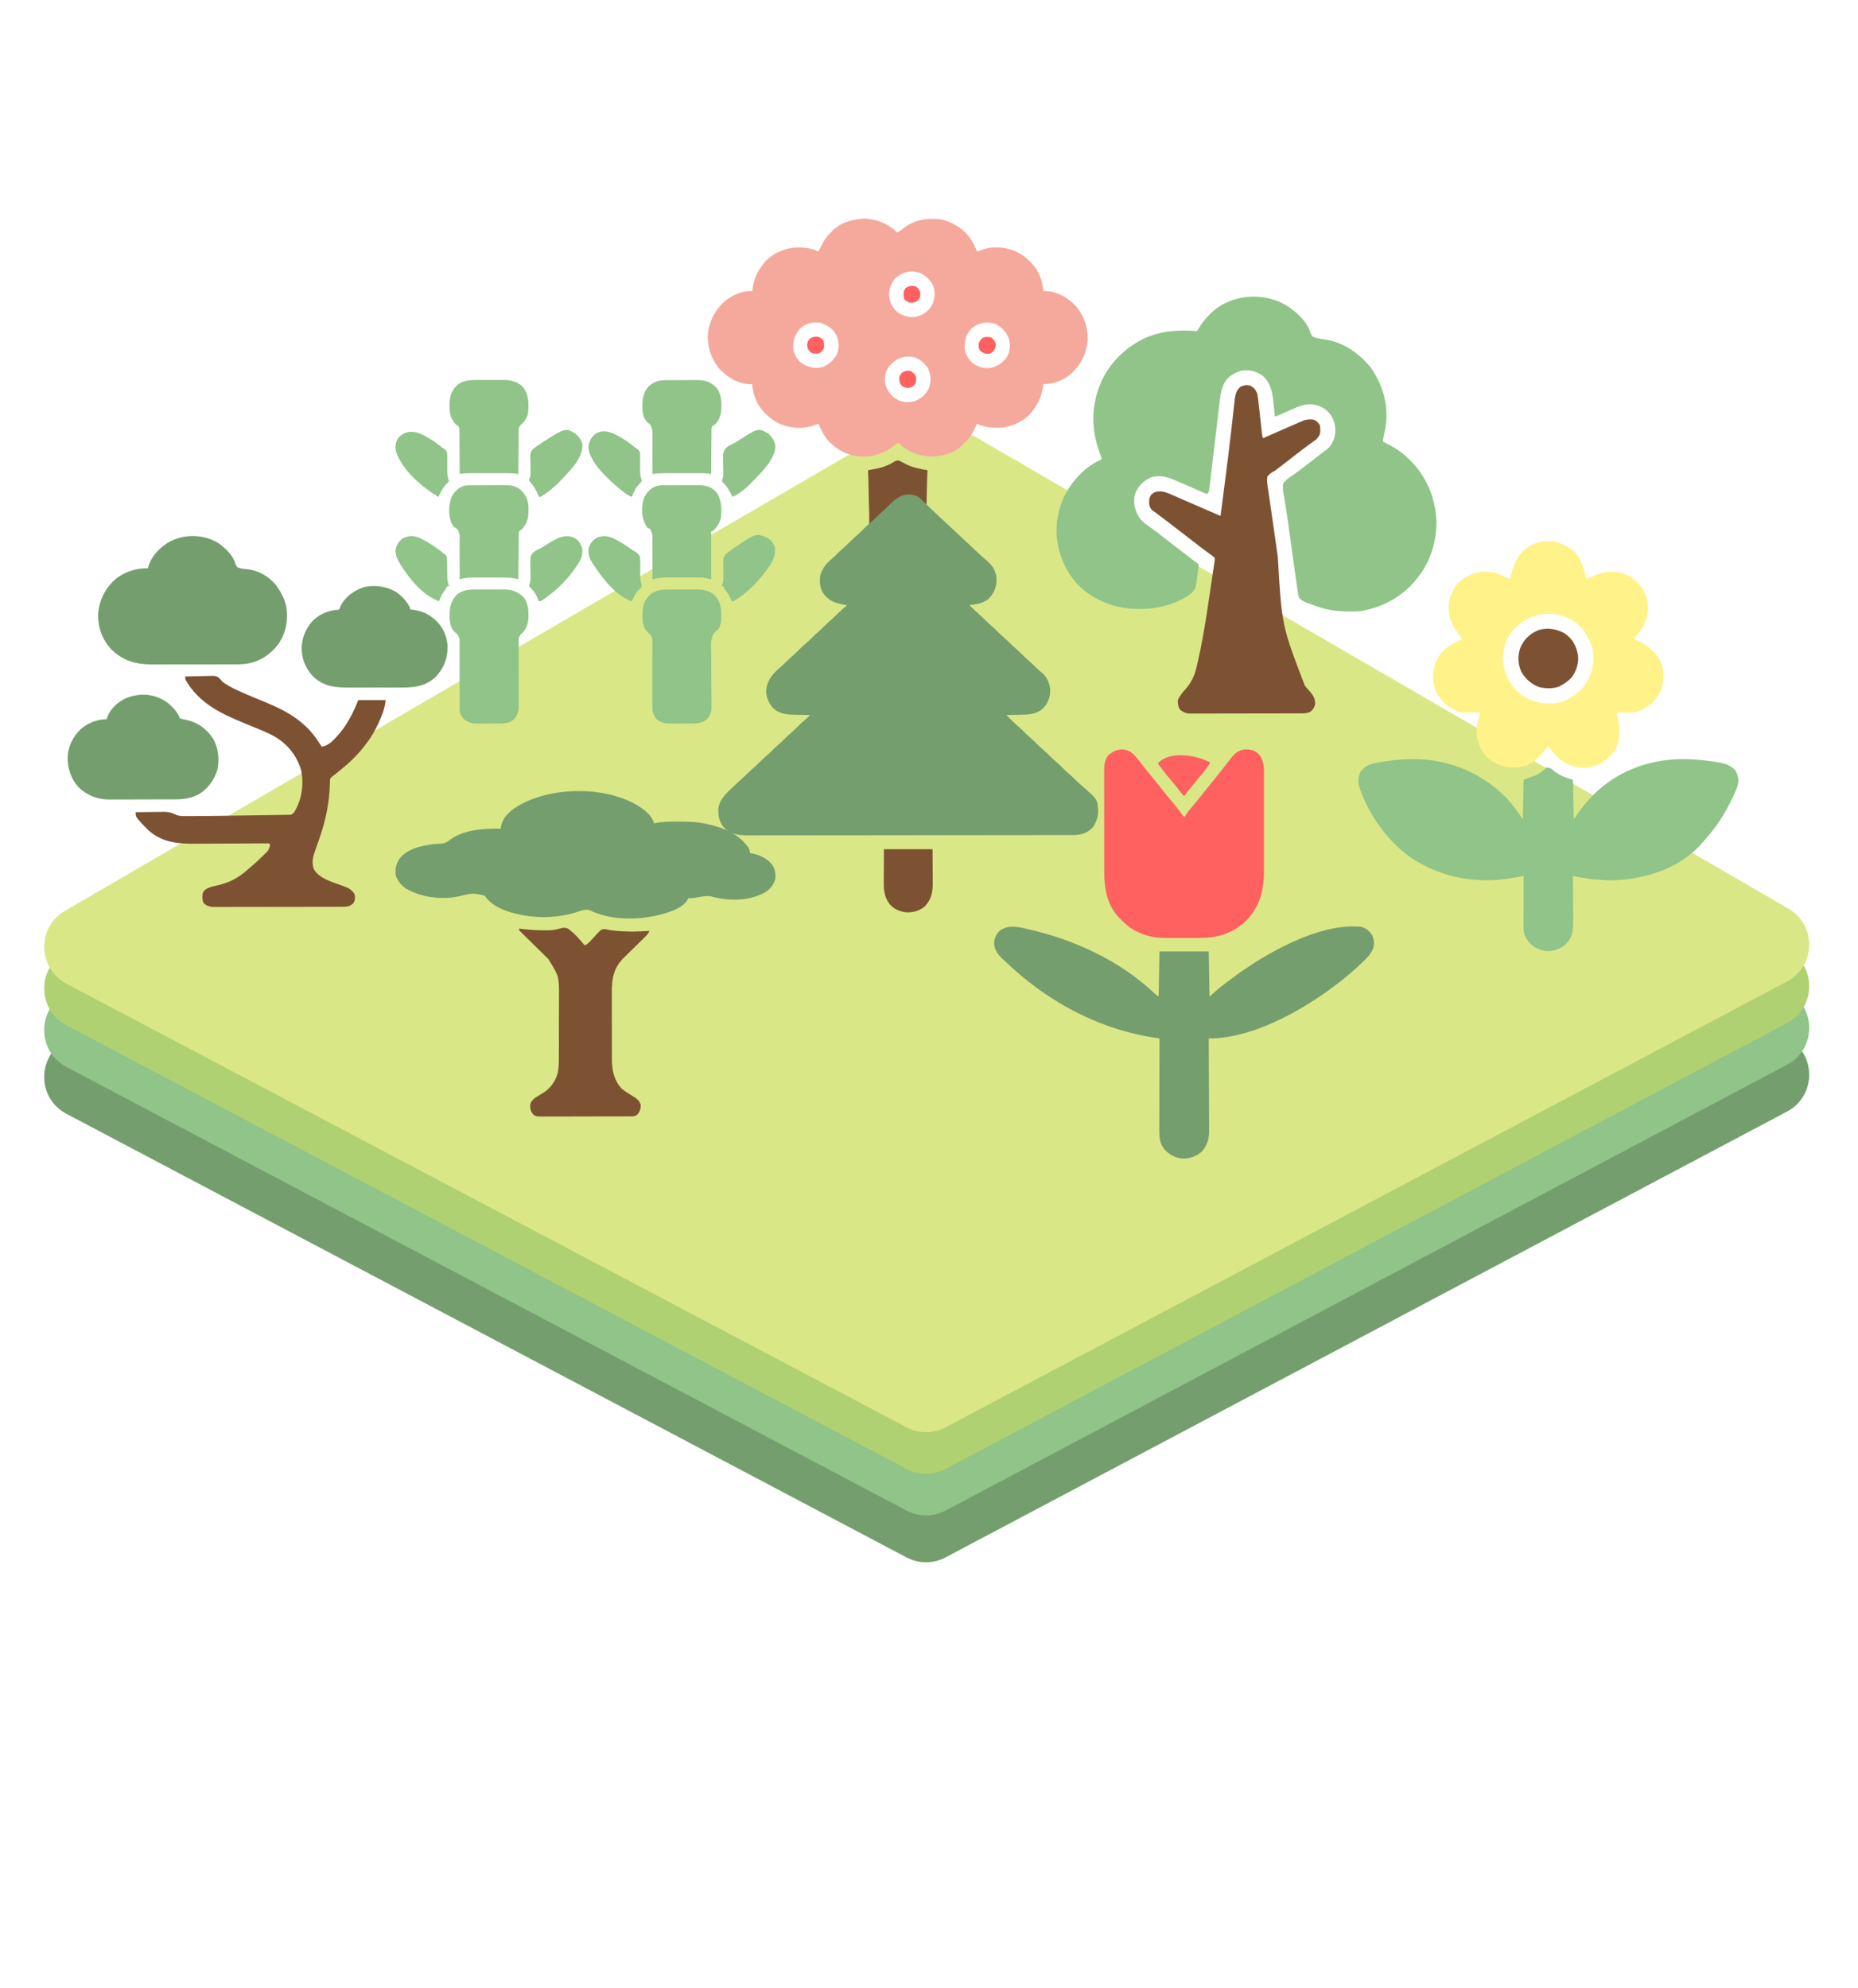<svg width="357" height="382" viewBox="0 0 357 382" fill="none" xmlns="http://www.w3.org/2000/svg">
<g filter="url(#filter0_d_472_1299)">
<path d="M12.755 210.013C7.2 207.08 7.038 199.183 12.467 196.024L174.167 101.937C176.651 100.492 179.719 100.49 182.205 101.932L343.638 195.596C349.07 198.748 348.918 206.644 343.369 209.585L181.677 295.255C179.338 296.495 176.537 296.497 174.196 295.261L12.755 210.013Z" fill="#759E6E"/>
</g>
<g filter="url(#filter1_d_472_1299)">
<path d="M12.755 201.013C7.2 198.08 7.038 190.183 12.467 187.024L174.167 92.937C176.651 91.492 179.719 91.49 182.205 92.932L343.638 186.596C349.07 189.748 348.918 197.644 343.369 200.585L181.677 286.255C179.338 287.495 176.537 287.497 174.196 286.261L12.755 201.013Z" fill="#90C488"/>
</g>
<g filter="url(#filter2_d_472_1299)">
<path d="M12.755 193.013C7.2 190.08 7.038 182.183 12.467 179.024L174.167 84.937C176.651 83.492 179.719 83.49 182.205 84.932L343.638 178.596C349.07 181.748 348.918 189.644 343.369 192.585L181.677 278.255C179.338 279.495 176.537 279.497 174.196 278.261L12.755 193.013Z" fill="#B0D171"/>
</g>
<g filter="url(#filter3_d_472_1299)">
<path d="M12.755 185.013C7.2 182.08 7.038 174.183 12.467 171.024L174.167 76.937C176.651 75.492 179.719 75.49 182.205 76.932L343.638 170.596C349.07 173.748 348.918 181.644 343.369 184.585L181.677 270.255C179.338 271.495 176.537 271.497 174.196 270.261L12.755 185.013Z" fill="#DAE787"/>
</g>
<path d="M124.058 155.863C124.821 156.583 125.381 157.183 125.669 158.207C125.765 158.186 125.86 158.165 125.959 158.144C127.354 157.875 128.722 157.861 130.138 157.868C130.323 157.868 130.323 157.868 130.513 157.869C132.347 157.876 134.133 157.925 135.925 158.353C136.05 158.382 136.175 158.411 136.303 158.441C139.28 159.158 141.927 160.251 143.764 162.805C143.983 163.188 144.072 163.486 144.129 163.92C144.31 163.951 144.492 163.981 144.679 164.012C146.069 164.323 147.574 165.046 148.418 166.234C148.938 167.099 149.076 167.908 148.964 168.902C148.644 170.057 147.979 170.853 146.972 171.484C143.937 173.116 140.533 173.136 137.243 172.418C137.151 172.389 137.058 172.36 136.963 172.33C136.124 172.076 135.441 172.168 134.588 172.326C133.041 172.597 133.041 172.597 132.262 172.564C132.227 172.649 132.192 172.734 132.155 172.822C131.217 174.479 128.847 175.188 127.123 175.686C122.863 176.824 117.476 176.916 113.431 174.95C112.506 174.607 111.734 174.946 110.836 175.256C107.254 176.406 103.104 176.503 99.445 175.641C99.339 175.617 99.233 175.592 99.124 175.567C96.913 175.039 94.455 174.09 93.145 172.125C92.791 172.016 92.464 171.934 92.101 171.868C91.951 171.84 91.951 171.84 91.798 171.812C90.591 171.603 89.644 171.848 88.475 172.166C85.116 172.939 81.049 172.524 78.064 170.77C77.144 170.145 76.503 169.413 76.086 168.38C75.866 167.033 76.054 166.07 76.81 164.937C78.346 163.016 81.003 162.508 83.313 162.196C83.757 162.148 84.201 162.138 84.648 162.126C85.502 162.074 85.934 161.791 86.595 161.27C89.294 159.369 93.054 159.175 96.222 159.232C96.238 159.078 96.254 158.924 96.271 158.765C96.523 157.317 97.569 156.231 98.717 155.391C105.313 150.843 117.762 150.742 124.058 155.863Z" fill="#759E6E"/>
<path d="M99.738 178.425C99.973 178.456 99.973 178.456 100.213 178.489C101.618 178.665 103.01 178.749 104.426 178.754C104.589 178.756 104.752 178.758 104.92 178.76C105.67 178.76 106.353 178.735 107.079 178.538C108.424 178.19 108.424 178.19 109.114 178.425C110.361 179.299 111.365 180.487 112.337 181.648C112.861 181.429 113.161 181.132 113.538 180.712C113.655 180.587 113.772 180.461 113.893 180.332C114.137 180.068 114.379 179.802 114.617 179.533C115.498 178.604 115.498 178.604 116.074 178.513C116.453 178.55 116.803 178.626 117.172 178.718C117.405 178.747 117.639 178.773 117.874 178.796C117.989 178.809 118.105 178.821 118.223 178.835C120.427 179.071 122.584 179.028 124.79 178.864C124.583 179.336 124.335 179.645 123.967 180.004C123.858 180.111 123.75 180.218 123.638 180.328C123.52 180.442 123.403 180.556 123.282 180.674C123.033 180.919 122.784 181.164 122.536 181.409C122.144 181.793 121.752 182.177 121.359 182.56C120.979 182.931 120.601 183.304 120.223 183.677C120.049 183.846 120.049 183.846 119.871 184.018C117.902 185.969 117.569 187.908 117.554 190.583C117.554 191.101 117.556 191.619 117.558 192.138C117.558 192.502 117.558 192.867 117.558 193.231C117.558 193.993 117.56 194.754 117.562 195.515C117.566 196.488 117.566 197.46 117.565 198.433C117.564 199.185 117.565 199.937 117.567 200.688C117.567 201.047 117.567 201.405 117.567 201.764C117.567 202.266 117.569 202.768 117.571 203.27C117.571 203.416 117.571 203.562 117.57 203.712C117.585 205.741 118.034 207.651 119.449 209.181C120.053 209.689 120.725 210.1 121.402 210.505C122.147 210.959 122.885 211.426 123.124 212.318C123.1 213.097 122.97 213.559 122.446 214.172C121.958 214.497 121.805 214.502 121.236 214.504C120.996 214.506 120.996 214.506 120.752 214.508C120.576 214.508 120.401 214.508 120.22 214.508C119.943 214.509 119.943 214.509 119.661 214.511C119.154 214.513 118.647 214.514 118.14 214.514C117.717 214.514 117.294 214.515 116.871 214.516C115.873 214.519 114.875 214.52 113.877 214.519C112.847 214.519 111.818 214.522 110.788 214.527C109.904 214.531 109.02 214.532 108.136 214.532C107.608 214.532 107.08 214.533 106.552 214.536C105.963 214.539 105.374 214.538 104.785 214.536C104.611 214.538 104.436 214.539 104.256 214.541C103.074 214.532 103.074 214.532 102.492 214.186C101.975 213.585 101.847 213.095 101.874 212.311C101.989 211.68 102.325 211.343 102.814 210.949C103.289 210.637 103.774 210.344 104.262 210.054C105.708 209.178 106.63 207.922 107.135 206.3C107.357 205.309 107.379 204.348 107.38 203.336C107.38 203.178 107.381 203.019 107.382 202.856C107.384 202.333 107.385 201.81 107.386 201.287C107.387 200.922 107.388 200.557 107.388 200.192C107.39 199.427 107.391 198.661 107.391 197.896C107.392 196.919 107.396 195.943 107.4 194.966C107.403 194.211 107.403 193.457 107.404 192.703C107.404 192.343 107.405 191.983 107.407 191.623C107.428 187.612 107.428 187.612 105.359 184.277C105.099 184.019 104.837 183.762 104.574 183.506C104.434 183.368 104.294 183.23 104.154 183.091C103.789 182.731 103.423 182.372 103.057 182.013C102.467 181.436 101.879 180.857 101.292 180.277C101.087 180.075 100.882 179.874 100.676 179.674C100.552 179.552 100.429 179.431 100.302 179.306C100.193 179.199 100.084 179.092 99.971 178.982C99.738 178.718 99.738 178.718 99.738 178.425Z" fill="#7D5232"/>
<path d="M128.641 113.282C128.921 113.281 128.921 113.281 129.206 113.279C129.6 113.278 129.994 113.278 130.387 113.28C130.888 113.282 131.388 113.279 131.889 113.274C132.371 113.271 132.853 113.272 133.336 113.273C133.513 113.271 133.691 113.269 133.874 113.268C135.218 113.278 136.341 113.483 137.359 114.407C138.592 115.762 138.63 117.305 138.566 119.053C138.528 119.702 138.419 120.24 138.11 120.813C137.888 121.005 137.665 121.194 137.44 121.382C136.378 122.546 136.625 124.071 136.652 125.55C136.652 125.87 136.652 126.19 136.652 126.511C136.651 127.35 136.658 128.19 136.667 129.029C136.681 130.374 136.685 131.719 136.686 133.064C136.688 133.532 136.694 134 136.7 134.468C136.702 134.757 136.703 135.045 136.704 135.333C136.707 135.462 136.71 135.591 136.713 135.724C136.712 136.672 136.504 137.451 135.858 138.169C134.947 138.988 133.982 139.016 132.822 139.019C132.68 139.02 132.538 139.021 132.392 139.022C132.092 139.024 131.793 139.024 131.493 139.024C131.038 139.025 130.583 139.03 130.128 139.036C129.836 139.037 129.544 139.037 129.252 139.038C129.118 139.04 128.983 139.042 128.845 139.044C127.852 139.037 126.933 138.85 126.162 138.183C125.364 137.294 125.329 136.355 125.34 135.226C125.34 135.088 125.34 134.95 125.34 134.807C125.341 134.507 125.342 134.208 125.344 133.908C125.346 133.433 125.346 132.959 125.344 132.484C125.342 131.135 125.341 129.786 125.348 128.437C125.352 127.611 125.351 126.785 125.347 125.959C125.346 125.645 125.347 125.331 125.35 125.016C125.355 124.576 125.353 124.137 125.349 123.697C125.352 123.568 125.355 123.439 125.357 123.306C125.344 122.587 125.246 122.225 124.725 121.713C124.59 121.6 124.59 121.6 124.453 121.485C123.656 120.755 123.497 119.718 123.437 118.688C123.417 117.058 123.537 115.654 124.716 114.43C125.892 113.337 127.097 113.278 128.641 113.282Z" fill="#90C488"/>
<path d="M91.628 113.267C91.815 113.267 92.001 113.266 92.194 113.266C92.586 113.265 92.978 113.266 93.371 113.269C93.871 113.272 94.37 113.27 94.869 113.267C95.351 113.264 95.832 113.266 96.314 113.267C96.492 113.266 96.669 113.265 96.852 113.264C98.344 113.28 99.417 113.645 100.517 114.664C101.614 115.932 101.594 117.617 101.502 119.202C101.316 120.251 100.948 121.168 100.097 121.85C99.604 122.449 99.645 122.902 99.658 123.657C99.657 123.795 99.657 123.933 99.656 124.075C99.655 124.374 99.656 124.673 99.659 124.972C99.662 125.446 99.662 125.92 99.66 126.394C99.657 127.401 99.66 128.408 99.663 129.416C99.666 130.581 99.667 131.746 99.663 132.912C99.662 133.378 99.665 133.843 99.669 134.309C99.668 134.596 99.668 134.884 99.667 135.172C99.669 135.3 99.671 135.428 99.673 135.561C99.665 136.527 99.458 137.43 98.812 138.178C97.905 138.991 96.927 139.016 95.775 139.019C95.633 139.02 95.491 139.021 95.345 139.022C95.046 139.024 94.746 139.024 94.447 139.024C93.992 139.025 93.537 139.03 93.082 139.036C92.79 139.037 92.498 139.037 92.206 139.037C92.071 139.04 91.937 139.042 91.798 139.044C90.753 139.037 89.812 138.821 89.033 138.086C88.968 137.988 88.903 137.89 88.836 137.789C88.769 137.691 88.701 137.593 88.63 137.491C88.374 137.046 88.306 136.681 88.308 136.177C88.308 136.056 88.308 135.935 88.308 135.81C88.309 135.678 88.309 135.546 88.31 135.409C88.311 135.119 88.311 134.83 88.311 134.54C88.312 134.386 88.312 134.232 88.313 134.074C88.314 133.26 88.311 132.446 88.309 131.632C88.306 130.596 88.305 129.56 88.309 128.524C88.313 127.687 88.311 126.85 88.306 126.013C88.305 125.694 88.306 125.376 88.308 125.057C88.312 124.61 88.309 124.164 88.305 123.717C88.308 123.586 88.31 123.455 88.313 123.32C88.298 122.596 88.204 122.228 87.679 121.713C87.589 121.637 87.499 121.562 87.406 121.485C86.644 120.786 86.443 119.775 86.391 118.784C86.356 116.927 86.497 115.703 87.762 114.257C88.936 113.336 90.181 113.258 91.628 113.267Z" fill="#90C488"/>
<path d="M127.646 73.054C127.809 73.053 127.972 73.051 128.14 73.05C128.315 73.049 128.491 73.049 128.671 73.048C128.853 73.047 129.034 73.046 129.221 73.045C129.605 73.044 129.988 73.043 130.372 73.043C130.764 73.042 131.156 73.04 131.548 73.037C132.114 73.032 132.681 73.03 133.247 73.03C133.421 73.028 133.595 73.026 133.774 73.024C135.328 73.028 136.392 73.286 137.531 74.368C138.68 75.658 138.644 77.271 138.576 78.908C138.49 79.911 138.091 80.856 137.377 81.57C137.226 81.661 137.226 81.661 137.071 81.753C136.754 81.993 136.754 81.993 136.716 82.407C136.714 82.648 136.714 82.648 136.712 82.893C136.709 83.075 136.706 83.256 136.703 83.444C136.703 83.642 136.703 83.84 136.702 84.038C136.7 84.242 136.698 84.444 136.695 84.647C136.689 85.181 136.686 85.715 136.684 86.248C136.681 86.793 136.675 87.338 136.669 87.882C136.658 88.951 136.65 90.02 136.645 91.088C136.518 91.064 136.391 91.041 136.261 91.016C135.371 90.89 134.472 90.921 133.575 90.922C133.376 90.922 133.177 90.922 132.978 90.922C132.561 90.922 132.145 90.922 131.729 90.923C131.198 90.924 130.667 90.923 130.136 90.922C129.725 90.922 129.314 90.922 128.902 90.922C128.612 90.922 128.322 90.922 128.032 90.921C127.131 90.924 126.261 90.948 125.37 91.088C125.371 90.977 125.371 90.865 125.372 90.751C125.375 89.697 125.373 88.644 125.366 87.59C125.363 87.049 125.361 86.507 125.364 85.966C125.366 85.443 125.364 84.92 125.358 84.396C125.357 84.197 125.357 83.998 125.359 83.799C125.397 82.682 125.397 82.682 124.999 81.674C124.735 81.403 124.735 81.403 124.452 81.195C123.832 80.681 123.584 79.853 123.467 79.081C123.371 77.368 123.378 75.767 124.509 74.37C125.413 73.492 126.403 73.063 127.646 73.054Z" fill="#90C488"/>
<path d="M91.691 73.014C91.961 73.013 91.961 73.013 92.236 73.012C92.615 73.011 92.994 73.011 93.373 73.012C93.95 73.014 94.527 73.009 95.103 73.005C95.473 73.004 95.843 73.004 96.212 73.005C96.469 73.002 96.469 73.002 96.73 73C98.122 73.012 99.355 73.302 100.399 74.272C101.622 75.738 101.628 77.518 101.468 79.33C101.301 80.296 100.776 81.052 100.028 81.677C99.661 82.109 99.67 82.348 99.665 82.91C99.662 83.091 99.66 83.273 99.657 83.46C99.656 83.658 99.656 83.855 99.656 84.053C99.654 84.255 99.651 84.458 99.649 84.661C99.642 85.193 99.639 85.726 99.637 86.258C99.634 86.802 99.628 87.346 99.622 87.89C99.611 88.956 99.604 90.022 99.599 91.088C99.448 91.064 99.297 91.041 99.142 91.016C98.219 90.902 97.292 90.921 96.363 90.922C96.164 90.922 95.964 90.922 95.765 90.922C95.349 90.922 94.933 90.922 94.517 90.923C93.986 90.924 93.455 90.923 92.924 90.922C92.512 90.922 92.101 90.922 91.69 90.922C91.4 90.922 91.109 90.922 90.819 90.921C89.973 90.924 89.157 90.932 88.324 91.088C88.324 90.976 88.323 90.863 88.323 90.748C88.321 89.687 88.315 88.627 88.305 87.567C88.3 87.022 88.296 86.478 88.295 85.933C88.295 85.407 88.29 84.881 88.284 84.355C88.282 84.154 88.281 83.954 88.282 83.753C88.283 83.472 88.278 83.191 88.274 82.91C88.273 82.67 88.273 82.67 88.271 82.425C88.147 81.874 87.902 81.734 87.445 81.424C87.224 81.147 87.224 81.147 87.052 80.866C86.994 80.774 86.936 80.683 86.876 80.588C86.452 79.715 86.368 78.881 86.375 77.928C86.375 77.812 86.376 77.695 86.376 77.575C86.403 76.227 86.72 75.168 87.665 74.162C88.831 73.063 90.152 73.01 91.691 73.014Z" fill="#90C488"/>
<path d="M127.443 93.244C127.618 93.243 127.793 93.242 127.973 93.24C128.254 93.24 128.254 93.24 128.54 93.241C128.736 93.24 128.933 93.239 129.129 93.239C129.539 93.238 129.949 93.238 130.36 93.238C130.883 93.239 131.406 93.237 131.929 93.233C132.334 93.231 132.739 93.231 133.144 93.232C133.43 93.231 133.716 93.229 134.002 93.227C135.35 93.234 136.41 93.391 137.435 94.327C138.664 95.766 138.668 97.5 138.549 99.288C138.351 100.392 137.788 101.333 136.938 102.07C136.841 102.07 136.745 102.07 136.645 102.07C136.645 105.115 136.645 108.159 136.645 111.295C136.162 111.199 135.679 111.102 135.181 111.002C134.708 110.96 134.708 110.96 134.272 110.964C134.109 110.964 133.947 110.963 133.78 110.962C133.524 110.963 133.524 110.963 133.264 110.963C133.084 110.963 132.904 110.963 132.719 110.963C132.341 110.962 131.963 110.963 131.585 110.964C131.009 110.966 130.434 110.964 129.859 110.962C129.49 110.963 129.121 110.963 128.752 110.963C128.581 110.963 128.411 110.962 128.235 110.962C127.246 110.967 126.331 111.057 125.37 111.295C125.37 111.181 125.37 111.067 125.371 110.95C125.371 109.875 125.367 108.8 125.358 107.725C125.354 107.172 125.352 106.62 125.353 106.067C125.354 105.533 125.35 105 125.344 104.466C125.342 104.263 125.342 104.059 125.344 103.856C125.395 102.771 125.395 102.771 125.029 101.791C124.77 101.567 124.77 101.567 124.345 101.338C124.104 100.972 124.104 100.972 123.933 100.606C123.875 100.485 123.817 100.364 123.757 100.24C123.225 98.885 123.271 97.008 123.763 95.644C124.25 94.588 124.969 93.843 126.064 93.424C126.549 93.282 126.939 93.247 127.443 93.244Z" fill="#90C488"/>
<path d="M90.361 93.259C90.623 93.256 90.623 93.256 90.89 93.253C91.078 93.252 91.266 93.251 91.46 93.25C91.557 93.249 91.653 93.249 91.752 93.248C92.263 93.245 92.773 93.243 93.284 93.241C93.808 93.24 94.332 93.235 94.856 93.229C95.261 93.225 95.667 93.224 96.073 93.223C96.359 93.222 96.645 93.219 96.931 93.215C98.205 93.218 99.159 93.377 100.148 94.209C100.257 94.339 100.366 94.469 100.478 94.603C100.542 94.68 100.607 94.757 100.674 94.836C101.668 96.104 101.599 97.605 101.503 99.142C101.339 100.189 100.911 101.006 100.185 101.777C100.04 101.874 99.895 101.971 99.745 102.07C99.675 102.472 99.675 102.472 99.682 102.95C99.679 103.135 99.676 103.32 99.673 103.51C99.672 103.712 99.671 103.915 99.671 104.117C99.668 104.323 99.665 104.53 99.662 104.736C99.656 105.28 99.651 105.823 99.647 106.367C99.643 106.921 99.636 107.476 99.63 108.03C99.617 109.119 99.607 110.207 99.599 111.295C99.516 111.275 99.432 111.254 99.346 111.233C98.296 110.995 97.291 110.96 96.217 110.963C96.038 110.963 95.858 110.963 95.673 110.963C95.295 110.962 94.917 110.963 94.539 110.964C93.963 110.966 93.388 110.964 92.812 110.962C92.444 110.963 92.075 110.963 91.706 110.963C91.535 110.963 91.365 110.962 91.189 110.962C90.2 110.967 89.285 111.057 88.324 111.295C88.325 111.182 88.325 111.068 88.325 110.951C88.329 109.878 88.327 108.805 88.32 107.732C88.316 107.181 88.315 106.629 88.317 106.078C88.32 105.545 88.318 105.013 88.312 104.48C88.31 104.277 88.311 104.074 88.313 103.872C88.36 102.753 88.36 102.753 87.948 101.756C87.693 101.539 87.437 101.367 87.153 101.192C86.93 100.875 86.93 100.875 86.805 100.597C86.761 100.505 86.718 100.412 86.673 100.317C86.14 98.829 86.202 96.798 86.832 95.363C87.342 94.424 88.127 93.677 89.166 93.35C89.57 93.27 89.95 93.263 90.361 93.259Z" fill="#90C488"/>
<path d="M117.873 103.44C119.063 104.042 120.215 104.744 121.287 105.537C121.568 105.743 121.568 105.743 121.916 105.922C122.323 106.17 122.591 106.376 122.881 106.756C123.057 107.535 123.04 108.297 123.018 109.09C123.015 109.404 123.014 109.719 123.014 110.034C123.013 110.235 123.012 110.436 123.01 110.638C123.008 111.168 123.049 111.628 123.207 112.135C123.32 112.613 123.32 112.613 123.118 112.959C123.013 113.053 122.907 113.147 122.799 113.245C122.108 113.929 121.766 114.643 121.417 115.542C118.224 114.43 115.723 111.066 113.949 108.367C113.87 108.247 113.79 108.128 113.709 108.005C113.156 107.103 112.93 106.246 113.153 105.197C113.469 104.256 113.964 103.722 114.828 103.242C115.886 102.889 116.87 102.973 117.873 103.44Z" fill="#90C488"/>
<path d="M110.361 103.342C111.126 103.797 111.55 104.425 111.827 105.26C112.108 106.524 111.597 107.506 110.937 108.565C109.277 111.106 107.195 113.223 104.715 114.965C104.633 115.023 104.551 115.081 104.466 115.14C103.881 115.542 103.881 115.542 103.552 115.542C103.489 115.404 103.425 115.266 103.359 115.124C102.838 113.95 102.838 113.95 102.006 112.997C101.888 112.871 101.77 112.744 101.649 112.613C101.719 112.353 101.791 112.093 101.867 111.834C101.963 111.332 101.949 110.864 101.935 110.354C101.856 106.898 101.856 106.898 102.454 106.165C102.836 105.83 103.261 105.61 103.726 105.411C104.159 105.216 104.54 104.941 104.934 104.679C105.253 104.49 105.574 104.304 105.895 104.12C105.979 104.071 106.063 104.022 106.15 103.971C107.515 103.176 108.83 102.659 110.361 103.342Z" fill="#90C488"/>
<path d="M80.694 103.393C82.396 104.227 83.938 105.255 85.395 106.463C85.476 106.522 85.556 106.581 85.639 106.641C85.947 107.052 85.894 107.429 85.899 107.934C85.902 108.086 85.902 108.086 85.905 108.24C85.911 108.563 85.914 108.886 85.917 109.209C85.921 109.529 85.925 109.85 85.931 110.171C85.936 110.463 85.939 110.756 85.942 111.049C85.984 111.619 86.099 112.072 86.274 112.613C86.057 112.686 86.057 112.686 85.835 112.76C85.731 112.952 85.635 113.148 85.542 113.345C85.425 113.505 85.305 113.664 85.185 113.821C84.787 114.364 84.583 114.905 84.371 115.542C81.37 114.464 78.783 111.38 77.122 108.76C77.062 108.666 77.002 108.571 76.941 108.474C76.365 107.532 75.885 106.568 76.024 105.438C76.308 104.509 76.683 103.931 77.488 103.388C78.609 102.88 79.566 102.887 80.694 103.393Z" fill="#90C488"/>
<path d="M147.398 103.333C148.114 103.757 148.527 104.263 148.853 105.035C149.149 106.809 148.383 108.023 147.389 109.437C145.562 111.871 143.536 113.996 140.891 115.542C140.795 115.542 140.698 115.542 140.599 115.542C140.567 115.46 140.534 115.379 140.501 115.295C140.188 114.539 139.823 113.925 139.306 113.291C139.134 113.052 139.134 113.052 139.134 112.76C138.989 112.711 138.844 112.663 138.695 112.613C138.743 112.466 138.791 112.32 138.841 112.168C139.001 111.605 139.014 111.091 139.002 110.504C139.002 110.299 139.001 110.094 139.001 109.89C139 109.572 138.997 109.254 138.988 108.936C138.946 107.174 138.946 107.174 139.401 106.52C139.735 106.217 140.072 105.973 140.452 105.731C140.628 105.6 140.804 105.469 140.979 105.337C145.28 102.41 145.28 102.41 147.398 103.333Z" fill="#90C488"/>
<path d="M147.627 83.328C148.448 84.057 148.873 84.757 149 85.853C148.757 88.284 146.628 90.438 144.991 92.113C144.876 92.237 144.761 92.362 144.643 92.49C143.559 93.63 142.202 94.837 140.745 95.481C140.683 95.357 140.621 95.233 140.557 95.106C140.081 94.185 139.631 93.388 138.855 92.681C138.802 92.59 138.749 92.5 138.695 92.406C138.74 92.278 138.786 92.15 138.832 92.017C139.011 91.456 139.003 91.029 138.976 90.441C138.876 86.866 138.876 86.866 139.522 86.066C139.932 85.7 140.389 85.451 140.888 85.224C141.195 85.079 141.472 84.913 141.757 84.729C145.705 82.193 145.705 82.193 147.627 83.328Z" fill="#90C488"/>
<path d="M120.245 84.645C120.856 85.052 121.433 85.501 122.002 85.963C122.153 86.069 122.304 86.174 122.46 86.283C122.838 86.601 122.877 86.677 122.99 87.192C122.989 87.378 122.989 87.564 122.989 87.756C122.99 87.856 122.991 87.957 122.993 88.061C122.996 88.38 122.994 88.7 122.991 89.02C122.991 89.339 122.993 89.657 122.995 89.976C122.998 90.266 122.996 90.556 122.995 90.846C123.029 91.403 123.166 91.872 123.32 92.406C123.15 92.711 123.15 92.711 122.872 92.964C122.155 93.688 121.737 94.519 121.417 95.481C120.784 95.267 120.298 94.93 119.779 94.52C119.695 94.455 119.612 94.39 119.526 94.323C118.758 93.718 118.028 93.078 117.317 92.406C117.207 92.304 117.098 92.203 116.985 92.098C115.465 90.639 113.133 88.116 113.058 85.899C113.2 84.787 113.53 84.073 114.414 83.365C116.287 82.073 118.585 83.637 120.245 84.645Z" fill="#90C488"/>
<path d="M110.581 83.328C111.29 83.945 111.766 84.576 111.899 85.524C111.965 87.878 109.89 90.048 108.372 91.663C108.181 91.863 107.99 92.061 107.799 92.26C107.702 92.364 107.604 92.469 107.504 92.577C106.439 93.696 105.153 94.664 103.845 95.481C103.749 95.481 103.652 95.481 103.552 95.481C103.504 95.361 103.504 95.361 103.455 95.239C103.049 94.272 102.555 93.332 101.823 92.569C101.766 92.467 101.708 92.365 101.649 92.26C101.694 92.13 101.738 92.001 101.784 91.868C101.963 91.317 101.964 90.894 101.946 90.317C101.944 90.112 101.942 89.907 101.941 89.703C101.938 89.384 101.933 89.067 101.92 88.749C101.857 86.985 101.857 86.985 102.422 86.277C102.832 85.938 103.245 85.654 103.699 85.378C103.877 85.251 104.055 85.124 104.233 84.997C108.637 82.184 108.637 82.184 110.581 83.328Z" fill="#90C488"/>
<path d="M83.611 84.972C84.121 85.335 84.614 85.718 85.103 86.11C85.229 86.19 85.356 86.271 85.486 86.353C85.876 86.736 85.921 86.938 85.933 87.476C85.93 87.626 85.93 87.626 85.928 87.779C85.93 87.935 85.93 87.935 85.933 88.095C85.937 88.428 85.936 88.76 85.935 89.093C85.937 89.425 85.939 89.757 85.943 90.088C85.945 90.294 85.946 90.5 85.945 90.706C85.948 91.331 86.07 91.82 86.274 92.406C86.115 92.681 86.115 92.681 85.844 92.928C85.111 93.673 84.688 94.555 84.224 95.481C81.101 93.602 77.21 90.32 76.073 86.677C75.914 85.789 76.005 84.982 76.463 84.206C78.651 81.744 81.378 83.458 83.611 84.972Z" fill="#90C488"/>
<path d="M35.587 129.986C36.444 129.96 37.301 129.942 38.158 129.93C38.45 129.924 38.741 129.917 39.032 129.909C39.452 129.896 39.872 129.89 40.292 129.886C40.486 129.878 40.486 129.878 40.684 129.87C41.23 129.869 41.594 129.88 42.043 130.211C42.299 130.468 42.53 130.734 42.763 131.011C43.605 131.664 44.551 132.137 45.512 132.587C45.62 132.637 45.728 132.688 45.84 132.74C46.926 133.245 48.03 133.706 49.138 134.16C49.714 134.396 50.288 134.635 50.863 134.874C50.975 134.92 51.086 134.967 51.201 135.015C55.557 136.827 59.018 138.907 61.51 143.021C61.655 143.238 61.655 143.238 61.803 143.46C63.223 143.372 64.436 141.823 65.318 140.824C66.876 138.961 67.937 136.767 68.833 134.526C70.573 134.526 72.313 134.526 74.106 134.526C73.989 135.456 73.855 136.121 73.538 136.97C73.494 137.089 73.45 137.208 73.404 137.33C72.601 139.408 71.559 141.434 70.151 143.167C70.055 143.293 69.958 143.419 69.858 143.549C68.496 145.284 66.905 146.79 65.172 148.147C64.872 148.387 64.573 148.628 64.275 148.87C64.141 148.977 64.008 149.084 63.871 149.195C63.55 149.44 63.55 149.44 63.414 149.758C63.398 149.995 63.391 150.232 63.388 150.469C63.309 154.31 62.539 157.799 61.27 161.418C61.237 161.512 61.204 161.607 61.169 161.704C61.007 162.168 60.842 162.629 60.674 163.09C60.208 164.394 59.778 165.682 60.312 167.027C61.348 168.862 64.066 169.552 65.917 170.234C66.855 170.586 67.561 170.873 68.092 171.764C68.28 172.43 68.256 172.863 67.954 173.485C67.356 174.083 66.872 174.233 66.036 174.238C65.935 174.238 65.834 174.238 65.729 174.238C65.621 174.238 65.513 174.238 65.402 174.239C65.039 174.24 64.676 174.24 64.313 174.241C64.053 174.241 63.794 174.242 63.534 174.243C62.827 174.245 62.121 174.246 61.414 174.246C60.973 174.247 60.531 174.247 60.09 174.248C58.709 174.25 57.329 174.251 55.948 174.252C54.354 174.253 52.76 174.255 51.166 174.259C49.934 174.263 48.702 174.264 47.47 174.264C46.734 174.264 45.998 174.265 45.262 174.268C44.57 174.27 43.878 174.271 43.185 174.269C42.931 174.269 42.677 174.27 42.423 174.271C42.076 174.273 41.729 174.272 41.382 174.271C41.232 174.273 41.232 174.273 41.078 174.274C40.29 174.266 39.687 174.07 39.124 173.507C38.8 172.901 38.868 172.246 38.955 171.581C39.318 170.884 39.853 170.663 40.566 170.409C40.902 170.32 41.239 170.244 41.579 170.17C43.791 169.684 45.602 168.841 47.303 167.333C47.473 167.19 47.643 167.046 47.814 166.903C48.763 166.1 49.682 165.274 50.562 164.395C50.641 164.316 50.719 164.238 50.8 164.157C51.549 163.46 51.549 163.46 51.88 162.546C51.88 162.213 51.88 162.213 51.697 162.061C51.475 162.048 51.252 162.046 51.029 162.047C50.885 162.048 50.74 162.048 50.591 162.049C50.431 162.05 50.272 162.052 50.107 162.053C49.856 162.055 49.856 162.055 49.599 162.056C49.234 162.058 48.868 162.061 48.503 162.063C47.923 162.067 47.343 162.07 46.762 162.072C46.563 162.073 46.364 162.073 46.165 162.074C46.066 162.075 45.966 162.075 45.863 162.075C44.512 162.081 43.162 162.087 41.811 162.097C40.9 162.103 39.989 162.108 39.079 162.11C38.598 162.111 38.117 162.114 37.636 162.118C34.122 162.151 30.939 161.881 28.294 159.32C28.188 159.209 28.081 159.099 27.971 158.985C27.864 158.876 27.757 158.767 27.647 158.655C26.067 156.966 26.067 156.966 26.067 156.056C26.981 156.041 27.895 156.031 28.81 156.024C29.121 156.021 29.431 156.017 29.742 156.012C30.19 156.005 30.639 156.001 31.087 155.999C31.224 155.996 31.362 155.993 31.503 155.99C32.337 155.989 32.942 156.119 33.685 156.501C34.272 156.785 34.793 156.807 35.441 156.807C35.719 156.807 35.719 156.807 36.003 156.807C36.212 156.806 36.421 156.806 36.63 156.805C36.739 156.805 36.848 156.804 36.96 156.804C40.326 156.797 43.693 156.743 47.058 156.687C47.816 156.675 48.574 156.664 49.331 156.654C50.258 156.641 51.185 156.627 52.112 156.611C52.463 156.605 52.813 156.6 53.163 156.596C53.648 156.59 54.132 156.581 54.617 156.572C54.761 156.571 54.904 156.57 55.052 156.569C55.184 156.565 55.315 156.562 55.45 156.559C55.621 156.557 55.621 156.557 55.795 156.554C56.169 156.48 56.293 156.348 56.53 156.056C58.013 153.637 58.427 150.718 57.849 147.946C56.927 144.961 55.075 142.752 52.326 141.289C51.303 140.756 50.246 140.314 49.177 139.88C48.715 139.693 48.254 139.502 47.793 139.312C47.562 139.217 47.331 139.122 47.101 139.027C42.502 137.135 38.273 135.177 35.692 130.686C35.587 130.425 35.587 130.425 35.587 129.986Z" fill="#7D5232"/>
<path d="M42.177 104.502C43.491 105.512 44.732 106.686 45.225 108.291C45.378 108.716 45.378 108.716 45.692 109.042C46.314 109.287 46.988 109.324 47.647 109.396C49.703 109.621 51.714 110.819 53.015 112.411C53.894 113.606 54.555 114.764 54.919 116.219C54.947 116.327 54.975 116.435 55.004 116.547C55.399 119.13 54.966 121.631 53.471 123.795C51.888 125.851 49.767 127.219 47.168 127.575C46.308 127.666 45.451 127.664 44.587 127.664C44.317 127.665 44.317 127.665 44.042 127.665C43.552 127.666 43.063 127.667 42.573 127.667C42.266 127.667 41.959 127.667 41.652 127.668C40.577 127.669 39.503 127.67 38.428 127.67C37.432 127.67 36.436 127.671 35.44 127.673C34.58 127.675 33.72 127.676 32.861 127.676C32.349 127.676 31.837 127.676 31.326 127.678C30.754 127.68 30.182 127.679 29.61 127.678C29.445 127.679 29.279 127.68 29.108 127.681C26.161 127.669 23.64 126.96 21.48 124.878C19.675 122.978 18.802 120.624 18.853 118.002C19.077 115.195 20.263 112.92 22.405 111.092C24.19 109.801 26.21 109.152 28.41 109.189C28.431 109.109 28.453 109.029 28.475 108.947C29.127 106.754 30.775 105.079 32.749 103.998C35.738 102.538 39.369 102.658 42.177 104.502Z" fill="#759E6E"/>
<path d="M32.315 135.118C33.246 135.913 34.167 136.857 34.561 138.041C34.949 138.149 35.321 138.233 35.715 138.307C37.961 138.787 39.662 139.984 40.937 141.914C41.98 143.728 42.142 145.776 41.789 147.817C41.226 149.82 39.918 151.629 38.102 152.679C36.671 153.376 35.355 153.588 33.781 153.59C33.63 153.59 33.48 153.591 33.325 153.592C32.829 153.594 32.333 153.595 31.836 153.596C31.49 153.597 31.144 153.597 30.798 153.598C30.072 153.6 29.346 153.601 28.62 153.601C27.693 153.602 26.766 153.606 25.839 153.61C25.124 153.612 24.408 153.613 23.693 153.613C23.351 153.614 23.01 153.615 22.668 153.617C22.189 153.619 21.709 153.619 21.23 153.618C21.09 153.62 20.951 153.621 20.808 153.622C18.656 153.609 16.672 152.781 15.119 151.293C13.601 149.622 12.976 147.655 13.001 145.428C13.127 143.38 14.021 141.487 15.521 140.092C16.92 138.886 18.656 138.234 20.501 138.188C20.539 138.059 20.577 137.93 20.617 137.797C21.228 136.116 22.643 134.891 24.228 134.141C26.986 133.04 29.928 133.288 32.315 135.118Z" fill="#759E6E"/>
<path d="M76.11 113.747C77.259 114.521 78.193 115.553 78.792 116.804C78.792 116.901 78.792 116.998 78.792 117.097C78.913 117.112 79.033 117.126 79.157 117.141C80.909 117.375 82.148 117.829 83.479 119.001C83.571 119.081 83.663 119.161 83.758 119.244C85.147 120.535 85.872 122.253 85.999 124.129C86.034 126.483 85.325 128.376 83.695 130.09C81.508 132.114 79.08 132.126 76.27 132.114C75.927 132.115 75.582 132.115 75.238 132.116C74.52 132.117 73.802 132.115 73.083 132.113C72.167 132.109 71.25 132.111 70.334 132.115C69.624 132.117 68.915 132.116 68.205 132.115C67.867 132.114 67.529 132.115 67.192 132.116C64.533 132.125 62.35 131.965 60.274 130.105C58.996 128.79 58.146 127.138 57.995 125.299C57.985 125.181 57.975 125.063 57.964 124.941C57.875 122.816 58.689 120.812 60.109 119.249C61.419 118.028 63.019 117.287 64.809 117.192C64.928 117.161 65.048 117.129 65.172 117.097C65.36 116.762 65.36 116.762 65.465 116.365C66.455 114.556 67.971 113.508 69.892 112.829C72.048 112.338 74.212 112.642 76.11 113.747Z" fill="#759E6E"/>
<path d="M270.779 145.868C277.628 145.726 283.811 148.002 288.804 152.681C290.264 154.098 291.47 155.732 292.596 157.421C292.648 154.918 292.7 152.416 292.754 149.837C293.588 149.524 294.422 149.211 295.282 148.889C295.982 148.443 296.597 148.048 297.178 147.467C297.814 147.513 298.147 147.726 298.62 148.139C299.716 149.028 300.885 149.452 302.234 149.837C302.286 152.34 302.338 154.842 302.392 157.421C303.174 156.326 303.174 156.326 303.972 155.209C304.303 154.794 304.629 154.391 304.979 153.994C305.065 153.896 305.151 153.798 305.24 153.697C309.534 148.883 315.373 146.314 321.775 145.907C324.594 145.755 327.399 146.022 330.179 146.49C330.392 146.523 330.392 146.523 330.609 146.557C331.742 146.762 332.601 147.183 333.418 148C333.936 148.838 334.083 149.645 333.958 150.61C333.661 151.781 333.099 152.865 332.569 153.945C332.512 154.062 332.455 154.178 332.396 154.298C330.942 157.223 329.103 159.768 326.881 162.161C326.788 162.264 326.695 162.368 326.599 162.474C322.373 166.97 316.137 168.901 310.129 169.142C308.913 169.163 307.711 169.087 306.5 168.984C306.365 168.973 306.23 168.962 306.091 168.951C305.197 168.867 304.322 168.721 303.44 168.552C303.324 168.53 303.207 168.508 303.087 168.486C302.803 168.432 302.518 168.377 302.234 168.323C302.235 168.517 302.235 168.517 302.237 168.715C302.246 169.94 302.254 171.165 302.258 172.39C302.261 173.019 302.264 173.649 302.269 174.278C302.275 174.887 302.277 175.495 302.279 176.104C302.28 176.335 302.281 176.566 302.284 176.798C302.304 178.659 302.181 180.043 300.862 181.434C299.783 182.372 298.518 182.767 297.103 182.744C295.733 182.595 294.611 181.985 293.702 180.962C293.018 180.034 292.734 179.336 292.736 178.17C292.736 178.063 292.736 177.957 292.736 177.847C292.736 177.496 292.737 177.145 292.739 176.793C292.739 176.55 292.739 176.306 292.739 176.062C292.74 175.421 292.741 174.78 292.743 174.138C292.745 173.484 292.745 172.829 292.746 172.175C292.748 170.891 292.751 169.607 292.754 168.323C292.645 168.341 292.537 168.36 292.425 168.379C291.927 168.463 291.43 168.547 290.932 168.631C290.761 168.66 290.59 168.69 290.414 168.72C289.19 168.926 287.993 169.078 286.75 169.113C286.557 169.119 286.365 169.125 286.166 169.132C281.617 169.209 277.331 168.26 273.32 166.111C273.158 166.027 272.996 165.943 272.829 165.856C267.425 162.909 262.914 156.784 261.105 150.966C260.902 150.037 260.983 149.125 261.431 148.277C262.317 147.046 263.484 146.754 264.924 146.498C265.257 146.444 265.59 146.392 265.924 146.341C266.1 146.314 266.275 146.287 266.456 146.259C267.902 146.041 269.317 145.913 270.779 145.868Z" fill="#90C488"/>
<path d="M301.937 105.524C303.713 106.951 304.262 109.002 304.762 111.128C305.353 111.128 305.674 110.936 306.203 110.674C308.208 109.735 310.055 109.576 312.179 110.296C313.986 111.047 315.437 112.501 316.187 114.308C316.879 116.198 316.744 118.125 315.934 119.964C315.485 120.831 314.968 121.554 314.292 122.258C314.049 122.49 314.049 122.49 314.083 122.82C314.259 122.904 314.434 122.988 314.615 123.075C316.81 124.161 318.399 125.346 319.297 127.718C319.871 129.621 319.711 131.58 318.794 133.356C317.723 135.116 316.336 136.218 314.359 136.788C313.628 136.945 312.912 136.931 312.168 136.911C312.017 136.909 311.865 136.907 311.71 136.905C311.342 136.899 310.975 136.891 310.607 136.881C310.627 136.966 310.647 137.051 310.668 137.139C311.243 139.637 311.555 141.785 310.291 144.149C309.036 145.881 307.374 147.123 305.236 147.467C303.185 147.637 301.31 147.212 299.706 145.887C299.056 145.308 298.483 144.708 297.987 143.991C297.877 143.835 297.766 143.678 297.652 143.517C297.547 143.517 297.443 143.517 297.336 143.517C297.132 143.75 296.94 143.992 296.753 144.238C295.52 145.802 294.184 147.024 292.149 147.428C290.016 147.673 288.138 147.273 286.356 146.051C284.769 144.761 283.934 142.976 283.71 140.967C283.661 139.57 284.051 138.228 284.38 136.881C284.284 136.885 284.188 136.888 284.089 136.892C280.506 136.999 280.506 136.999 279.166 136.249C278.981 136.149 278.981 136.149 278.792 136.046C277.132 135.043 275.974 133.483 275.483 131.608C275.088 129.426 275.535 127.415 276.792 125.584C277.885 124.239 279.364 123.53 280.904 122.82C280.551 122.207 280.15 121.65 279.729 121.082C278.602 119.488 278.177 117.819 278.376 115.868C278.684 114.082 279.52 112.435 280.963 111.31C282.712 110.114 284.605 109.576 286.709 109.939C287.895 110.225 288.977 110.75 290.068 111.286C290.243 110.776 290.404 110.267 290.549 109.748C291.13 107.674 292.036 106.055 293.92 104.892C296.555 103.473 299.533 103.793 301.937 105.524ZM290.7 121.082C289.364 122.633 288.736 124.799 288.771 126.826C288.982 129.467 290.049 131.481 291.964 133.248C293.996 134.838 296.233 135.314 298.758 135.144C301.042 134.801 303.063 133.531 304.462 131.709C305.859 129.606 306.488 127.234 305.997 124.729C305.38 122.398 304.03 120.331 301.941 119.072C297.923 116.954 293.78 117.823 290.7 121.082Z" fill="#FFF288"/>
<path d="M300.654 121.714C302.143 122.738 302.853 124.066 303.182 125.822C303.393 127.301 302.916 128.878 302.046 130.078C301.461 130.759 300.806 131.238 300.022 131.668C299.928 131.721 299.835 131.775 299.739 131.831C298.582 132.381 296.984 132.317 295.76 132.032C294.225 131.465 293.045 130.445 292.28 128.999C291.628 127.558 291.61 125.953 292.116 124.465C292.811 122.85 293.973 121.735 295.598 121.082C297.253 120.538 299.188 120.849 300.654 121.714Z" fill="#7D5232"/>
<path d="M197.655 178.564C197.761 178.589 197.867 178.613 197.976 178.639C206.591 180.646 215.18 184.641 221.683 190.741C222.036 191.072 222.036 191.072 222.626 191.499C222.678 188.636 222.73 185.773 222.784 182.823C225.907 182.823 229.03 182.823 232.248 182.823C232.3 185.686 232.352 188.549 232.406 191.499C233.187 190.796 233.187 190.796 233.983 190.079C234.414 189.734 234.844 189.395 235.285 189.064C235.4 188.976 235.516 188.889 235.635 188.799C235.977 188.541 236.321 188.285 236.665 188.028C236.805 187.923 236.805 187.923 236.948 187.816C243.07 183.241 253.598 177.209 261.587 178.091C262.524 178.364 263.096 178.872 263.638 179.668C264.014 180.492 264.116 181.334 263.855 182.204C263.432 183.229 262.818 183.9 262.021 184.657C261.906 184.769 261.792 184.881 261.674 184.997C260.932 185.719 260.165 186.409 259.379 187.082C259.248 187.194 259.117 187.307 258.981 187.423C252.103 193.129 241.487 199.543 232.248 199.543C232.249 199.641 232.249 199.739 232.25 199.839C232.264 202.222 232.274 204.606 232.281 206.989C232.284 208.141 232.289 209.294 232.296 210.446C232.302 211.451 232.306 212.456 232.308 213.461C232.308 213.993 232.31 214.525 232.315 215.056C232.319 215.651 232.32 216.246 232.32 216.841C232.322 217.016 232.324 217.19 232.327 217.37C232.318 218.929 231.918 220.197 230.839 221.349C229.774 222.255 228.543 222.636 227.167 222.616C225.766 222.478 224.674 221.861 223.73 220.838C222.789 219.623 222.739 218.54 222.748 217.056C222.748 216.867 222.748 216.678 222.748 216.483C222.748 215.965 222.75 215.448 222.752 214.931C222.754 214.39 222.754 213.849 222.754 213.307C222.755 212.283 222.758 211.259 222.761 210.236C222.765 209.069 222.766 207.903 222.768 206.737C222.771 204.339 222.777 201.941 222.784 199.543C222.59 199.511 222.396 199.479 222.196 199.447C221.938 199.404 221.681 199.362 221.423 199.319C221.295 199.298 221.168 199.277 221.036 199.256C210.551 197.519 200.824 192.108 193.218 184.793C193.003 184.589 192.785 184.388 192.566 184.189C191.687 183.37 191.078 182.477 191 181.246C191.057 180.347 191.362 179.529 192.016 178.901C193.735 177.578 195.675 178.096 197.655 178.564Z" fill="#759E6E"/>
<path d="M217.263 144.493C218.265 145.278 219.006 146.346 219.778 147.347C220.293 148.011 220.828 148.658 221.364 149.304C222.117 150.212 222.853 151.129 223.576 152.059C224.134 152.773 224.717 153.463 225.307 154.15C225.935 154.886 226.511 155.655 227.078 156.439C227.327 156.809 227.327 156.809 227.674 156.954C227.716 156.862 227.759 156.771 227.802 156.676C227.992 156.319 228.2 156.04 228.459 155.731C228.551 155.62 228.643 155.509 228.738 155.395C228.836 155.278 228.934 155.162 229.034 155.042C229.237 154.798 229.439 154.555 229.641 154.312C229.738 154.195 229.835 154.079 229.935 153.958C230.339 153.471 230.733 152.976 231.127 152.48C231.478 152.041 231.833 151.605 232.189 151.169C232.926 150.264 233.659 149.356 234.378 148.437C234.59 148.166 234.803 147.896 235.016 147.625C235.178 147.418 235.34 147.21 235.502 147.001C235.769 146.657 236.04 146.314 236.31 145.972C236.392 145.865 236.474 145.759 236.558 145.649C237.198 144.846 237.965 144.153 239.031 144.02C240.063 143.941 240.914 144.081 241.711 144.761C242.931 146.049 242.863 147.475 242.857 149.167C242.858 149.382 242.858 149.598 242.859 149.814C242.861 150.397 242.86 150.98 242.859 151.563C242.858 152.176 242.859 152.789 242.859 153.402C242.86 154.433 242.859 155.463 242.858 156.493C242.856 157.679 242.857 158.865 242.858 160.051C242.86 161.073 242.86 162.095 242.859 163.118C242.859 163.727 242.859 164.335 242.86 164.944C242.861 165.518 242.86 166.091 242.858 166.665C242.857 166.972 242.858 167.279 242.859 167.586C242.843 171.122 241.994 174.319 239.464 176.884C236.935 179.327 233.926 180.248 230.474 180.225C230.235 180.226 229.997 180.226 229.758 180.227C229.262 180.228 228.767 180.227 228.271 180.224C227.643 180.22 227.014 180.222 226.386 180.226C225.895 180.228 225.404 180.228 224.912 180.226C224.681 180.226 224.449 180.226 224.218 180.228C222.155 180.238 220.19 179.907 218.338 178.949C218.234 178.896 218.131 178.843 218.024 178.789C216.926 178.2 216.07 177.407 215.213 176.514C215.07 176.37 215.07 176.37 214.925 176.224C212.66 173.787 212.166 170.616 212.172 167.422C212.172 167.197 212.171 166.972 212.17 166.747C212.168 166.141 212.168 165.536 212.168 164.93C212.168 164.423 212.168 163.916 212.167 163.409C212.165 162.212 212.165 161.015 212.166 159.818C212.167 158.586 212.165 157.355 212.162 156.123C212.159 155.061 212.158 154 212.158 152.939C212.159 152.307 212.158 151.674 212.156 151.042C212.154 150.448 212.154 149.854 212.156 149.26C212.157 148.94 212.155 148.619 212.153 148.299C212.16 147.096 212.186 146.055 212.978 145.086C214.296 143.999 215.701 143.61 217.263 144.493Z" fill="#FF6060"/>
<path d="M232.564 146.544C232.086 147.288 231.558 147.971 230.996 148.653C230.815 148.875 230.633 149.097 230.452 149.319C230.262 149.551 230.072 149.782 229.882 150.014C229.5 150.48 229.119 150.947 228.739 151.414C228.65 151.522 228.562 151.63 228.471 151.741C228.03 152.268 228.03 152.268 227.674 152.853C227.57 152.853 227.466 152.853 227.358 152.853C227.087 152.533 226.832 152.212 226.58 151.877C225.983 151.101 225.375 150.341 224.736 149.6C223.934 148.666 223.194 147.696 222.469 146.701C224.638 144.188 230.068 145.088 232.564 146.544Z" fill="#FF6060"/>
<path d="M166.004 42C168.272 42.054 170.539 42.905 172.18 44.489C172.238 44.549 172.295 44.609 172.354 44.672C172.803 44.468 173.142 44.222 173.516 43.903C175.447 42.391 177.816 41.848 180.228 42.09C182.635 42.408 184.754 43.645 186.262 45.55C186.857 46.417 187.355 47.347 187.726 48.332C187.9 48.271 187.9 48.271 188.079 48.209C188.234 48.156 188.389 48.103 188.549 48.048C188.778 47.969 188.778 47.969 189.012 47.888C191.229 47.217 193.725 47.534 195.768 48.597C197.908 49.881 199.545 51.706 200.184 54.178C200.462 55.446 200.462 55.446 200.462 55.944C200.611 55.939 200.759 55.934 200.913 55.929C203.088 55.986 204.989 57.103 206.504 58.591C208.233 60.442 209.044 62.84 208.998 65.346C208.785 67.957 207.649 70.133 205.732 71.901C204.225 73.092 202.388 73.842 200.462 73.805C200.443 73.98 200.443 73.98 200.424 74.159C200.187 76.012 199.563 77.46 198.412 78.928C198.299 79.073 198.186 79.219 198.07 79.368C196.765 80.918 194.546 81.942 192.557 82.149C190.956 82.269 189.191 82.15 187.726 81.417C187.656 81.569 187.587 81.721 187.516 81.878C186.91 83.171 186.282 84.226 185.237 85.223C185.097 85.365 185.097 85.365 184.955 85.509C183.296 87.092 181.054 87.714 178.81 87.721C176.527 87.658 174.232 86.746 172.647 85.077C172.198 85.281 171.859 85.527 171.485 85.846C169.557 87.353 167.144 87.919 164.735 87.658C162.343 87.32 160.24 86.095 158.739 84.199C158.144 83.332 157.646 82.402 157.275 81.417C157.159 81.458 157.042 81.498 156.922 81.54C156.767 81.593 156.612 81.646 156.452 81.701C156.299 81.753 156.146 81.806 155.989 81.86C153.772 82.532 151.276 82.215 149.233 81.152C147.093 79.867 145.456 78.043 144.817 75.57C144.539 74.303 144.539 74.303 144.539 73.805C144.39 73.809 144.241 73.814 144.088 73.819C141.913 73.763 140.012 72.645 138.497 71.158C136.766 69.306 135.961 66.911 136.001 64.404C136.226 61.713 137.4 59.49 139.434 57.721C140.876 56.645 142.713 55.822 144.539 55.944C144.551 55.827 144.564 55.71 144.577 55.59C144.814 53.737 145.437 52.288 146.588 50.82C146.701 50.675 146.814 50.53 146.931 50.381C148.236 48.831 150.455 47.807 152.444 47.6C154.045 47.48 155.81 47.599 157.275 48.332C157.379 48.103 157.379 48.103 157.485 47.871C158.091 46.578 158.719 45.522 159.764 44.525C159.857 44.431 159.95 44.337 160.046 44.24C161.687 42.674 163.813 42.151 166.004 42ZM171.936 53.586C171.1 54.634 170.799 55.627 170.84 56.965C170.98 58.203 171.554 59.237 172.5 60.043C173.624 60.749 174.733 61.1 176.066 60.859C177.28 60.553 178.241 59.918 178.933 58.863C179.591 57.674 179.738 56.455 179.39 55.13C178.961 54.014 178.072 53.126 177.029 52.568C175.24 51.79 173.32 52.175 171.936 53.586ZM153.615 63.264C152.61 64.531 152.294 65.599 152.444 67.217C152.728 68.383 153.29 69.32 154.314 69.958C155.568 70.624 156.541 70.879 157.942 70.551C159.182 70.157 160.212 69.21 160.813 68.061C161.238 66.934 161.231 65.74 160.803 64.615C160.128 63.244 159.177 62.557 157.769 62.047C156.219 61.731 154.742 62.145 153.615 63.264ZM186.697 63.102C185.638 64.23 185.328 65.325 185.343 66.839C185.437 68.068 186.072 69.05 186.994 69.852C188.084 70.538 189.229 70.943 190.527 70.663C191.837 70.275 192.846 69.609 193.559 68.431C194.098 67.359 194.188 66.217 193.838 65.076C193.362 63.797 192.511 62.907 191.321 62.258C189.658 61.732 188.055 61.944 186.697 63.102ZM170.812 70.409C170.179 71.297 169.975 72.346 170.029 73.427C170.227 74.575 170.844 75.639 171.759 76.357C171.955 76.487 172.153 76.612 172.354 76.732C172.505 76.823 172.656 76.914 172.811 77.007C173.791 77.375 174.933 77.33 175.916 77.016C177.076 76.48 177.946 75.756 178.484 74.582C178.922 73.293 178.897 72.133 178.356 70.877C177.687 69.76 176.868 69.102 175.666 68.635C173.662 68.255 172.128 68.859 170.812 70.409Z" fill="#F4A99C"/>
<path d="M172.808 88.528C173.217 88.73 173.62 88.937 174.019 89.158C175.337 89.832 176.757 90.11 178.21 90.347C178.2 90.574 178.2 90.574 178.19 90.805C178.129 92.247 178.09 93.689 178.07 95.132C178.059 95.874 178.041 96.614 178.006 97.355C177.752 101.251 177.752 101.251 179.46 104.59C180.17 105.314 180.949 105.95 181.768 106.546C182.323 107.03 182.559 107.502 182.675 108.224C182.694 109.222 182.619 109.926 181.99 110.724C181.202 111.507 180.427 111.64 179.339 111.638C178.196 111.455 177.533 110.658 176.764 109.864C176.649 109.747 176.535 109.63 176.416 109.51C176.135 109.223 175.854 108.935 175.575 108.647C175.572 108.747 175.57 108.847 175.568 108.951C175.557 109.411 175.543 109.87 175.529 110.33C175.526 110.488 175.522 110.646 175.519 110.808C175.481 111.933 175.392 112.854 174.641 113.743C173.811 114.435 173.146 114.675 172.061 114.649C171.066 114.456 170.47 113.935 169.902 113.103C169.6 112.515 169.551 111.991 169.526 111.334C169.52 111.178 169.514 111.021 169.507 110.86C169.502 110.697 169.496 110.535 169.49 110.367C169.484 110.202 169.477 110.037 169.471 109.867C169.455 109.46 169.44 109.054 169.426 108.647C169.355 108.72 169.284 108.793 169.211 108.868C168.888 109.201 168.562 109.532 168.237 109.864C168.125 109.979 168.014 110.094 167.899 110.212C166.647 111.481 166.647 111.481 165.662 111.638C164.574 111.64 163.799 111.507 163.01 110.724C162.392 109.939 162.3 109.234 162.297 108.253C162.521 107.19 163.104 106.588 163.961 105.946C165.341 104.885 166.608 103.79 166.901 101.996C167.092 100.317 167.025 98.623 166.954 96.938C166.926 96.194 166.919 95.448 166.91 94.703C166.89 93.25 166.848 91.799 166.791 90.347C166.952 90.318 167.113 90.289 167.28 90.259C167.493 90.219 167.707 90.18 167.92 90.141C168.026 90.122 168.132 90.103 168.241 90.083C168.972 89.948 169.628 89.77 170.314 89.478C170.484 89.407 170.655 89.337 170.831 89.264C171.205 89.088 171.509 88.913 171.85 88.691C172.354 88.444 172.354 88.444 172.808 88.528Z" fill="#7D5232"/>
<path d="M190.507 64.874C190.925 65.232 191.177 65.497 191.309 66.04C191.351 66.619 191.257 66.973 190.891 67.427C190.447 67.861 190.35 67.936 189.738 67.994C189.086 67.94 188.804 67.787 188.311 67.363C188.031 66.913 188.018 66.652 188.027 66.119C188.191 65.507 188.409 65.269 188.897 64.874C189.463 64.685 189.942 64.699 190.507 64.874Z" fill="#FF6060"/>
<path d="M157.275 64.728C157.684 64.909 157.926 65.062 158.199 65.414C158.352 65.927 158.396 66.4 158.3 66.924C158.024 67.399 157.819 67.71 157.29 67.904C156.769 67.998 156.423 67.957 155.912 67.802C155.386 67.41 155.245 67.118 155.079 66.485C155.092 66.049 155.173 65.702 155.372 65.314C155.982 64.747 156.454 64.624 157.275 64.728Z" fill="#FF6060"/>
<path d="M174.989 71.316C175.43 71.575 175.782 71.876 176.014 72.341C176.071 72.938 176.043 73.3 175.794 73.85C175.387 74.288 175.141 74.423 174.564 74.528C174.022 74.543 173.685 74.381 173.232 74.097C172.869 73.609 172.756 73.222 172.784 72.624C172.873 72.133 172.968 72.014 173.315 71.609C173.91 71.263 174.318 71.145 174.989 71.316Z" fill="#FF6060"/>
<path d="M176.014 55.066C176.483 55.457 176.689 55.678 176.816 56.27C176.857 56.915 176.809 57.182 176.398 57.701C175.797 58.159 175.457 58.204 174.696 58.14C173.886 57.69 173.886 57.69 173.672 57.262C173.578 56.505 173.54 55.972 174.01 55.349C174.665 54.877 175.25 54.83 176.014 55.066Z" fill="#FF6060"/>
<path d="M248.255 59.444C248.387 59.553 248.518 59.661 248.654 59.773C248.779 59.87 248.904 59.968 249.033 60.068C249.757 60.661 250.328 61.317 250.863 62.083C250.957 62.217 250.957 62.217 251.053 62.354C251.422 62.903 251.638 63.415 251.837 64.041C252.04 64.478 252.197 64.697 252.655 64.868C253.333 65.041 254.021 65.144 254.712 65.25C258.201 65.799 261.268 67.978 263.435 70.698C265.836 74.153 266.912 78.231 266.162 82.409C266.063 82.899 265.954 83.385 265.845 83.872C265.789 84.193 265.735 84.514 265.684 84.836C265.861 84.924 266.037 85.011 266.219 85.102C267.681 85.841 268.976 86.604 270.183 87.728C270.265 87.803 270.348 87.879 270.433 87.956C273.893 91.127 275.728 95.293 275.996 99.982C276.078 104.115 274.786 108.17 272.11 111.345C271.995 111.485 271.879 111.625 271.76 111.769C269.053 114.915 265.27 116.849 261.186 117.45C257.961 117.629 254.996 117.413 252.014 116.127C251.717 116.008 251.41 115.917 251.104 115.827C250.448 115.588 250.106 115.382 249.618 114.88C249.424 114.35 249.36 113.814 249.289 113.256C249.264 113.088 249.239 112.921 249.214 112.748C249.16 112.376 249.108 112.003 249.058 111.63C248.972 110.996 248.881 110.363 248.788 109.73C248.505 107.777 248.237 105.821 247.973 103.865C247.921 103.48 247.869 103.094 247.816 102.709C247.782 102.455 247.748 102.201 247.714 101.947C247.526 100.557 247.329 99.169 247.099 97.784C246.998 97.173 246.904 96.561 246.811 95.948C246.769 95.68 246.722 95.412 246.672 95.145C246.525 94.366 246.416 93.659 246.566 92.869C247.119 92.161 247.732 91.742 248.493 91.263C248.813 91.024 249.131 90.783 249.447 90.54C249.606 90.422 249.766 90.304 249.929 90.183C250.442 89.801 250.95 89.414 251.456 89.023C251.541 88.957 251.627 88.891 251.716 88.823C251.891 88.688 252.066 88.553 252.241 88.418C252.519 88.203 252.799 87.988 253.078 87.774C253.171 87.702 253.264 87.631 253.36 87.557C253.619 87.358 253.878 87.16 254.137 86.961C254.289 86.843 254.441 86.725 254.599 86.603C254.814 86.44 254.814 86.44 255.033 86.274C255.985 85.465 256.454 84.337 256.567 83.109C256.626 81.627 256.306 80.485 255.372 79.324C254.387 78.275 253.207 77.765 251.787 77.677C250.192 77.686 248.803 78.417 247.369 79.052C247.03 79.198 246.69 79.343 246.351 79.488C246.071 79.607 245.793 79.729 245.514 79.851C245.12 80.016 245.12 80.016 244.959 80.016C244.945 79.871 244.93 79.725 244.915 79.575C244.859 79.025 244.799 78.475 244.737 77.926C244.711 77.69 244.687 77.454 244.664 77.217C244.479 75.352 244.142 73.645 242.72 72.295C241.578 71.4 240.302 71.044 238.854 71.18C237.501 71.434 236.553 72.019 235.601 72.998C234.807 74.217 234.547 75.399 234.388 76.831C234.365 77.022 234.342 77.212 234.318 77.409C234.255 77.927 234.195 78.445 234.136 78.964C234.073 79.508 234.007 80.052 233.941 80.596C233.803 81.741 233.669 82.887 233.534 84.033C233.332 85.761 233.127 87.489 232.919 89.216C232.854 89.757 232.79 90.298 232.728 90.839C232.658 91.441 232.586 92.043 232.514 92.645C232.484 92.914 232.484 92.914 232.453 93.188C232.433 93.352 232.413 93.515 232.393 93.683C232.376 93.826 232.359 93.968 232.342 94.114C232.267 94.476 232.267 94.476 231.946 94.958C231.816 94.901 231.687 94.845 231.554 94.787C230.394 94.279 229.233 93.775 228.069 93.276C227.434 93.003 226.801 92.725 226.169 92.444C224.405 91.675 222.784 91.101 220.88 91.835C219.515 92.561 218.512 93.613 218.031 95.1C217.714 96.815 218.046 98.066 218.941 99.505C219.479 100.247 220.192 100.735 220.93 101.264C221.221 101.476 221.511 101.689 221.801 101.903C222.014 102.058 222.014 102.058 222.23 102.216C222.756 102.604 223.271 103.006 223.782 103.413C224.937 104.328 226.108 105.221 227.28 106.114C227.946 106.623 228.609 107.135 229.273 107.646C229.626 107.918 229.982 108.186 230.339 108.453C230.259 109.079 230.176 109.705 230.091 110.331C230.048 110.648 230.008 110.965 229.967 111.282C229.926 111.583 229.926 111.583 229.884 111.889C229.86 112.073 229.835 112.258 229.81 112.448C229.563 113.542 228.963 114 228.068 114.596C226.129 115.79 224.076 116.491 221.824 116.807C221.697 116.826 221.571 116.844 221.44 116.862C216.505 117.428 212.175 116.462 208.228 113.393C205.144 110.802 203.384 106.959 203.027 102.991C202.803 99.066 203.982 95.213 206.561 92.227C206.655 92.11 206.748 91.994 206.844 91.874C208.169 90.28 209.854 89.122 211.702 88.21C211.608 87.932 211.608 87.932 211.512 87.648C211.415 87.353 211.318 87.059 211.221 86.764C211.155 86.57 211.089 86.375 211.021 86.175C209.524 81.67 209.82 77.071 211.856 72.784C213.196 70.126 215.293 67.79 217.808 66.2C217.931 66.118 218.054 66.036 218.18 65.951C221.752 63.664 225.893 63.268 230.018 63.629C230.097 63.483 230.097 63.483 230.178 63.334C230.804 62.23 231.539 61.32 232.428 60.416C232.526 60.315 232.625 60.214 232.727 60.11C236.849 56.218 243.819 55.96 248.255 59.444Z" fill="#90C488"/>
<path d="M240.139 74.072C240.948 74.469 241.255 74.853 241.585 75.679C241.706 76.3 241.772 76.925 241.837 77.554C241.858 77.734 241.878 77.913 241.899 78.099C241.963 78.671 242.025 79.243 242.087 79.816C242.151 80.39 242.214 80.965 242.279 81.54C242.319 81.897 242.358 82.254 242.396 82.611C242.414 82.772 242.432 82.933 242.45 83.099C242.473 83.312 242.473 83.312 242.496 83.529C242.532 83.88 242.532 83.88 242.71 84.194C242.996 84.067 242.996 84.067 243.289 83.938C244.004 83.623 244.72 83.308 245.436 82.993C245.744 82.858 246.053 82.722 246.361 82.586C246.807 82.389 247.253 82.193 247.699 81.997C247.835 81.937 247.971 81.877 248.11 81.816C248.505 81.642 248.901 81.471 249.297 81.302C249.508 81.211 249.508 81.211 249.724 81.119C249.864 81.061 250.003 81.002 250.147 80.943C250.272 80.89 250.397 80.838 250.526 80.784C251.187 80.565 251.828 80.519 252.51 80.659C253.01 80.934 253.376 81.266 253.635 81.784C253.667 82.138 253.667 82.138 253.675 82.557C253.681 82.762 253.681 82.762 253.687 82.972C253.606 83.615 253.316 84.046 252.839 84.478C252.721 84.564 252.603 84.649 252.482 84.737C252.35 84.834 252.218 84.931 252.082 85.031C251.942 85.133 251.801 85.234 251.656 85.338C251.363 85.554 251.07 85.77 250.777 85.986C250.633 86.091 250.489 86.197 250.342 86.305C249.815 86.696 249.298 87.099 248.785 87.507C247.846 88.252 246.896 88.982 245.943 89.708C245.732 89.868 245.524 90.03 245.317 90.195C244.959 90.459 244.959 90.459 244.573 90.669C244.126 90.937 243.83 91.168 243.513 91.584C243.387 92.41 243.529 93.19 243.661 94.006C243.695 94.251 243.728 94.497 243.761 94.743C243.851 95.41 243.951 96.075 244.053 96.74C244.158 97.442 244.255 98.145 244.353 98.848C244.518 100.02 244.688 101.191 244.861 102.362C245.089 103.897 245.306 105.434 245.52 106.972C246.279 120.18 246.279 120.18 250.723 131.779C250.864 131.941 251.006 132.103 251.148 132.266C251.279 132.413 251.411 132.561 251.546 132.713C252.217 133.476 252.648 134.064 252.698 135.105C252.642 135.794 252.371 136.243 251.867 136.699C251.28 137.048 250.803 137.071 250.134 137.073C249.94 137.074 249.746 137.075 249.547 137.076C249.331 137.076 249.116 137.076 248.901 137.076C248.674 137.077 248.448 137.078 248.222 137.079C247.606 137.081 246.991 137.082 246.375 137.083C245.991 137.083 245.606 137.084 245.222 137.085C244.018 137.087 242.815 137.088 241.612 137.089C240.223 137.09 238.834 137.092 237.445 137.097C236.372 137.101 235.298 137.102 234.224 137.102C233.583 137.103 232.942 137.104 232.301 137.106C231.697 137.109 231.094 137.109 230.491 137.108C230.27 137.108 230.049 137.109 229.828 137.11C229.525 137.112 229.223 137.111 228.92 137.11C228.751 137.11 228.582 137.11 228.408 137.11C227.723 137.025 227.187 136.768 226.674 136.308C226.382 135.723 226.251 135.132 226.323 134.48C226.691 133.71 227.145 133.128 227.715 132.499C229.033 131.018 229.59 129.646 230.018 127.732C230.058 127.56 230.098 127.388 230.139 127.21C231.46 121.395 232.237 115.432 233.119 109.538C233.146 109.354 233.174 109.17 233.202 108.981C233.227 108.813 233.252 108.644 233.278 108.471C233.3 108.323 233.322 108.176 233.345 108.024C233.401 107.633 233.401 107.633 233.392 107.168C233.03 106.862 232.672 106.588 232.287 106.314C232.049 106.141 231.812 105.967 231.575 105.794C231.45 105.703 231.326 105.612 231.198 105.519C230.585 105.066 229.985 104.596 229.385 104.125C228.111 103.13 226.829 102.146 225.543 101.166C225.183 100.891 224.824 100.616 224.465 100.341C224.344 100.249 224.223 100.156 224.098 100.06C223.869 99.885 223.641 99.71 223.412 99.535C223.307 99.454 223.202 99.374 223.094 99.291C222.991 99.213 222.889 99.134 222.784 99.053C222.562 98.886 222.338 98.722 222.113 98.561C221.998 98.479 221.883 98.396 221.764 98.311C221.66 98.238 221.556 98.165 221.449 98.089C221.04 97.723 220.885 97.363 220.8 96.827C220.781 96.109 220.773 95.599 221.242 95.028C221.878 94.437 222.278 94.412 223.123 94.423C224 94.522 224.767 94.893 225.567 95.25C225.752 95.33 225.937 95.41 226.127 95.492C226.617 95.703 227.105 95.917 227.592 96.133C228.082 96.348 228.573 96.56 229.064 96.773C229.79 97.088 230.516 97.404 231.241 97.722C232.33 98.2 233.423 98.668 234.516 99.135C234.74 97.416 234.962 95.697 235.184 93.978C235.239 93.554 235.294 93.13 235.349 92.705C235.75 89.597 236.143 86.487 236.499 83.373C236.528 83.118 236.557 82.864 236.586 82.609C236.711 81.525 236.834 80.441 236.952 79.357C236.989 79.021 237.027 78.686 237.065 78.35C237.111 77.945 237.156 77.539 237.198 77.133C237.328 76.007 237.434 75.118 238.322 74.333C238.968 74.016 239.434 73.934 240.139 74.072Z" fill="#7D5232"/>
<path d="M176.446 95.484C176.916 95.842 177.328 96.247 177.746 96.663C177.987 96.897 178.229 97.131 178.47 97.365C178.59 97.482 178.71 97.6 178.834 97.721C179.354 98.226 179.884 98.719 180.415 99.211C180.614 99.396 180.812 99.581 181.011 99.766C181.108 99.858 181.206 99.949 181.307 100.042C181.809 100.51 182.31 100.979 182.812 101.447C183.014 101.635 183.215 101.823 183.417 102.011C184.625 103.14 184.625 103.14 184.928 103.422C185.128 103.609 185.329 103.797 185.53 103.984C186.044 104.463 186.558 104.943 187.071 105.424C187.175 105.521 187.279 105.619 187.386 105.719C187.592 105.911 187.797 106.104 188.002 106.297C188.577 106.835 189.164 107.353 189.762 107.864C190.739 108.735 191.357 109.755 191.473 111.069C191.514 112.71 191.107 113.827 189.979 115.03C188.933 115.945 187.614 116.102 186.277 116.274C186.849 116.862 187.429 117.431 188.05 117.966C188.57 118.415 189.055 118.887 189.536 119.377C189.836 119.672 190.148 119.948 190.467 120.223C190.988 120.671 191.472 121.143 191.953 121.633C192.254 121.928 192.566 122.204 192.885 122.479C193.405 122.927 193.889 123.399 194.371 123.889C194.671 124.184 194.983 124.46 195.302 124.735C195.823 125.184 196.307 125.655 196.788 126.145C197.089 126.441 197.4 126.716 197.72 126.991C198.24 127.44 198.725 127.911 199.204 128.403C199.507 128.698 199.828 128.954 200.157 129.217C201.091 130.019 201.64 131.167 201.787 132.386C201.836 133.758 201.457 134.986 200.52 136.006C199.212 137.329 197.425 137.328 195.685 137.346C195.459 137.351 195.234 137.355 195.008 137.36C194.462 137.372 193.915 137.38 193.368 137.386C193.623 137.643 193.877 137.899 194.132 138.155C194.345 138.369 194.345 138.369 194.561 138.587C195.015 139.032 195.486 139.448 195.969 139.861C196.368 140.213 196.737 140.592 197.11 140.972C197.411 141.267 197.723 141.543 198.042 141.818C198.562 142.267 199.047 142.738 199.528 143.228C199.828 143.524 200.14 143.799 200.459 144.074C200.98 144.523 201.464 144.995 201.945 145.485C202.246 145.78 202.558 146.056 202.877 146.331C203.397 146.779 203.881 147.251 204.363 147.741C204.663 148.036 204.975 148.312 205.294 148.587C205.714 148.949 206.114 149.32 206.503 149.715C206.875 150.094 207.257 150.448 207.661 150.793C210.799 153.525 210.799 153.525 210.993 155.332C211.051 156.834 210.764 157.794 209.938 159.022C208.862 160.074 207.767 160.452 206.288 160.454C206.176 160.454 206.065 160.455 205.95 160.455C205.576 160.456 205.201 160.456 204.826 160.456C204.556 160.457 204.285 160.457 204.015 160.458C203.269 160.459 202.524 160.46 201.779 160.46C200.976 160.461 200.173 160.463 199.37 160.464C197.43 160.467 195.49 160.469 193.549 160.47C192.636 160.471 191.722 160.472 190.809 160.473C187.773 160.475 184.736 160.478 181.7 160.479C180.912 160.479 180.124 160.48 179.336 160.48C179.042 160.48 179.042 160.48 178.743 160.48C175.569 160.481 172.396 160.486 169.223 160.491C165.966 160.496 162.708 160.499 159.451 160.5C157.622 160.5 155.793 160.501 153.964 160.505C152.406 160.509 150.848 160.51 149.291 160.509C148.496 160.508 147.701 160.508 146.907 160.511C146.179 160.514 145.451 160.514 144.723 160.512C144.46 160.511 144.197 160.512 143.934 160.514C142.293 160.525 140.835 160.443 139.48 159.405C138.472 158.397 138.047 157.38 138.02 155.96C138.013 155.778 138.007 155.596 138 155.409C138.226 153.858 139.132 152.827 140.235 151.78C140.352 151.666 140.468 151.552 140.588 151.435C141.251 150.789 141.934 150.169 142.637 149.567C142.933 149.305 143.212 149.031 143.489 148.748C143.979 148.25 144.496 147.794 145.025 147.338C145.331 147.066 145.619 146.784 145.906 146.492C146.396 145.993 146.913 145.538 147.442 145.082C147.748 144.81 148.037 144.528 148.324 144.236C148.813 143.737 149.331 143.281 149.86 142.825C150.166 142.553 150.454 142.271 150.741 141.979C151.231 141.481 151.748 141.025 152.277 140.569C152.681 140.211 153.056 139.828 153.434 139.443C153.841 139.043 154.272 138.672 154.707 138.301C155.037 138.009 155.346 137.699 155.657 137.386C155.519 137.385 155.381 137.383 155.238 137.382C154.719 137.375 154.199 137.365 153.679 137.353C153.456 137.348 153.233 137.345 153.009 137.343C151.368 137.325 149.727 137.242 148.505 136.006C147.679 135.107 147.265 134.01 147.196 132.793C147.3 130.967 148.233 129.735 149.541 128.544C149.755 128.357 149.971 128.171 150.188 127.987C150.495 127.721 150.779 127.443 151.064 127.153C151.553 126.654 152.07 126.198 152.6 125.742C152.906 125.47 153.194 125.188 153.481 124.896C153.971 124.398 154.488 123.942 155.017 123.486C155.323 123.214 155.611 122.932 155.898 122.64C156.388 122.141 156.905 121.686 157.434 121.23C157.74 120.958 158.029 120.676 158.316 120.384C158.805 119.885 159.323 119.43 159.852 118.974C160.255 118.616 160.629 118.234 161.006 117.849C161.43 117.433 161.878 117.046 162.328 116.658C162.472 116.534 162.614 116.408 162.748 116.274C162.588 116.249 162.429 116.223 162.264 116.197C160.6 115.911 159.352 115.524 158.276 114.158C157.543 113.066 157.441 111.927 157.591 110.634C157.983 109.132 158.845 108.2 160.002 107.215C160.313 106.942 160.605 106.659 160.894 106.363C161.28 105.97 161.676 105.603 162.093 105.245C162.546 104.855 162.973 104.452 163.392 104.026C163.912 103.499 164.454 103.012 165.015 102.53C165.417 102.172 165.79 101.791 166.167 101.407C166.57 101.011 166.999 100.647 167.426 100.279C167.732 100.007 168.021 99.725 168.308 99.433C168.798 98.934 169.315 98.478 169.845 98.022C170.146 97.754 170.425 97.476 170.705 97.187C172.359 95.513 174.115 94.275 176.446 95.484Z" fill="#759E6E"/>
<path d="M169.839 163.172C172.923 163.172 176.008 163.172 179.186 163.172C179.196 165.082 179.196 165.082 179.206 167.03C179.209 167.429 179.212 167.828 179.215 168.239C179.216 168.559 179.217 168.88 179.218 169.2C179.219 169.363 179.221 169.526 179.223 169.694C179.223 171.476 178.946 172.773 177.736 174.131C176.691 175.008 175.493 175.34 174.14 175.311C172.866 175.159 171.687 174.666 170.878 173.658C169.865 172.263 169.79 170.886 169.807 169.2C169.808 169.046 169.808 168.892 169.808 168.734C169.81 168.166 169.815 167.598 169.819 167.03C169.825 165.757 169.832 164.484 169.839 163.172Z" fill="#7D5232"/>
<defs>
<filter id="filter0_d_472_1299" x="4.49" y="100.852" width="347.133" height="203.334" filterUnits="userSpaceOnUse" color-interpolation-filters="sRGB">
<feFlood flood-opacity="0" result="BackgroundImageFix"/>
<feColorMatrix in="SourceAlpha" type="matrix" values="0 0 0 0 0 0 0 0 0 0 0 0 0 0 0 0 0 0 127 0" result="hardAlpha"/>
<feOffset dy="4"/>
<feGaussianBlur stdDeviation="2"/>
<feComposite in2="hardAlpha" operator="out"/>
<feColorMatrix type="matrix" values="0 0 0 0 0 0 0 0 0 0 0 0 0 0 0 0 0 0 0.25 0"/>
<feBlend mode="normal" in2="BackgroundImageFix" result="effect1_dropShadow_472_1299"/>
<feBlend mode="normal" in="SourceGraphic" in2="effect1_dropShadow_472_1299" result="shape"/>
</filter>
<filter id="filter1_d_472_1299" x="4.49" y="91.852" width="347.133" height="203.334" filterUnits="userSpaceOnUse" color-interpolation-filters="sRGB">
<feFlood flood-opacity="0" result="BackgroundImageFix"/>
<feColorMatrix in="SourceAlpha" type="matrix" values="0 0 0 0 0 0 0 0 0 0 0 0 0 0 0 0 0 0 127 0" result="hardAlpha"/>
<feOffset dy="4"/>
<feGaussianBlur stdDeviation="2"/>
<feComposite in2="hardAlpha" operator="out"/>
<feColorMatrix type="matrix" values="0 0 0 0 0 0 0 0 0 0 0 0 0 0 0 0 0 0 0.25 0"/>
<feBlend mode="normal" in2="BackgroundImageFix" result="effect1_dropShadow_472_1299"/>
<feBlend mode="normal" in="SourceGraphic" in2="effect1_dropShadow_472_1299" result="shape"/>
</filter>
<filter id="filter2_d_472_1299" x="4.49" y="83.852" width="347.133" height="203.334" filterUnits="userSpaceOnUse" color-interpolation-filters="sRGB">
<feFlood flood-opacity="0" result="BackgroundImageFix"/>
<feColorMatrix in="SourceAlpha" type="matrix" values="0 0 0 0 0 0 0 0 0 0 0 0 0 0 0 0 0 0 127 0" result="hardAlpha"/>
<feOffset dy="4"/>
<feGaussianBlur stdDeviation="2"/>
<feComposite in2="hardAlpha" operator="out"/>
<feColorMatrix type="matrix" values="0 0 0 0 0 0 0 0 0 0 0 0 0 0 0 0 0 0 0.25 0"/>
<feBlend mode="normal" in2="BackgroundImageFix" result="effect1_dropShadow_472_1299"/>
<feBlend mode="normal" in="SourceGraphic" in2="effect1_dropShadow_472_1299" result="shape"/>
</filter>
<filter id="filter3_d_472_1299" x="4.49" y="75.852" width="347.133" height="203.334" filterUnits="userSpaceOnUse" color-interpolation-filters="sRGB">
<feFlood flood-opacity="0" result="BackgroundImageFix"/>
<feColorMatrix in="SourceAlpha" type="matrix" values="0 0 0 0 0 0 0 0 0 0 0 0 0 0 0 0 0 0 127 0" result="hardAlpha"/>
<feOffset dy="4"/>
<feGaussianBlur stdDeviation="2"/>
<feComposite in2="hardAlpha" operator="out"/>
<feColorMatrix type="matrix" values="0 0 0 0 0 0 0 0 0 0 0 0 0 0 0 0 0 0 0.25 0"/>
<feBlend mode="normal" in2="BackgroundImageFix" result="effect1_dropShadow_472_1299"/>
<feBlend mode="normal" in="SourceGraphic" in2="effect1_dropShadow_472_1299" result="shape"/>
</filter>
</defs>
</svg>
